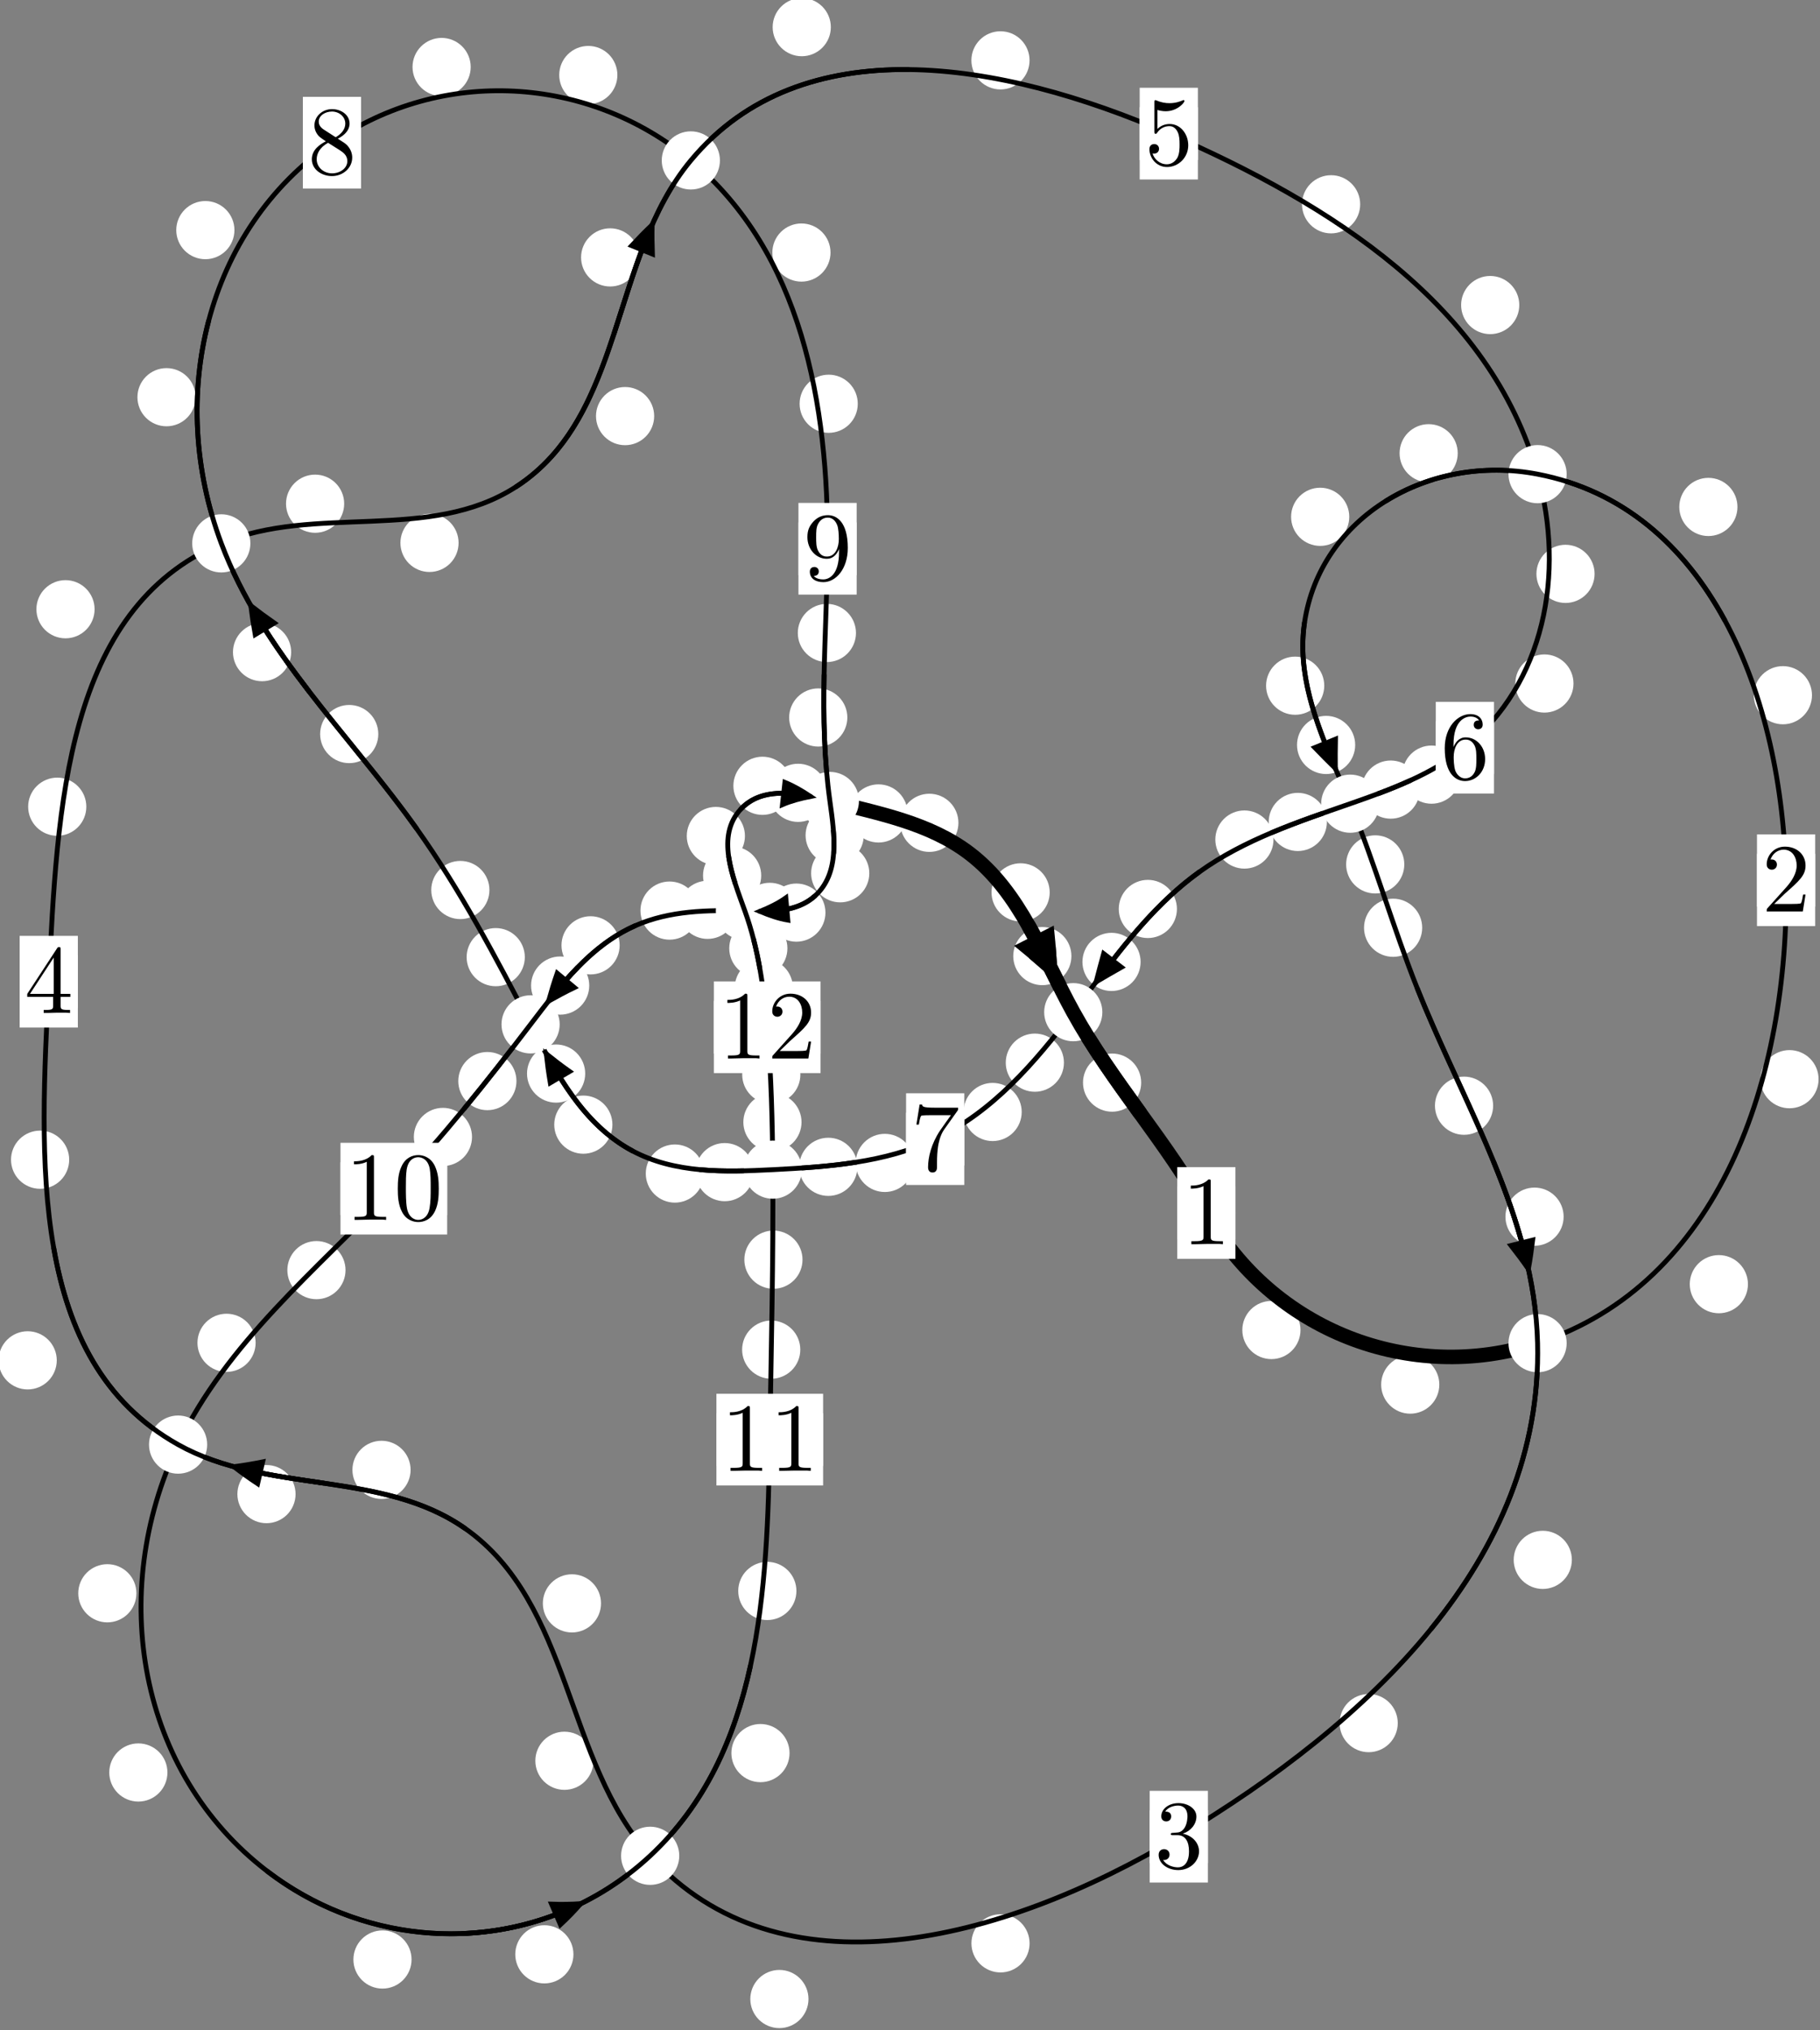 <?xml version="1.0"?>
<!-- Created by MetaPost 1.999 on 2021.07.06:0006 -->
<svg version="1.1" xmlns="http://www.w3.org/2000/svg" xmlns:xlink="http://www.w3.org/1999/xlink" width="187.022" height="208.572" viewBox="0 0 187.022 208.572">
<rect x="0" y="0" width="187.022" height="208.572" fill="#808080" stroke="none"/>
<!-- Original BoundingBox: -158.144699 -70.372284 28.877106 138.199936 -->
  <defs>
    <g transform="scale(0.01,0.01)" id="GLYPHcmr10_48">
      <path style="fill-rule: evenodd;" d="M460 -320C460 -400,455 -480,420 -554C374 -650,292 -666,250 -666C190 -666,117 -640,76 -547C44 -478,39 -400,39 -320C39 -245,43 -155,84 -79C127 2,200 22,249 22C303 22,379 1,423 -94C455 -163,460 -241,460 -320M249 -0C210 -0,151 -25,133 -121C122 -181,122 -273,122 -332C122 -396,122 -462,130 -516C149 -635,224 -644,249 -644C282 -644,348 -626,367 -527C377 -471,377 -395,377 -332C377 -257,377 -189,366 -125C351 -30,294 -0,249 -0"></path>
    </g>
    <g transform="scale(0.01,0.01)" id="GLYPHcmr10_49">
      <path style="fill-rule: evenodd;" d="M294 -640C294 -664,294 -666,271 -666C209 -602,121 -602,89 -602L89 -571C109 -571,168 -571,220 -597L220 -79C220 -43,217 -31,127 -31L95 -31L95 -0L257 -0L130 -3L217 -3L257 -3L297 -3L384 -3L419 -0L419 -31L387 -31C297 -31,294 -42,294 -79"></path>
    </g>
    <g transform="scale(0.01,0.01)" id="GLYPHcmr10_50">
      <path style="fill-rule: evenodd;" d="M127 -77L233 -180C389 -318,449 -372,449 -472C449 -586,359 -666,237 -666C124 -666,50 -574,50 -485C50 -429,100 -429,103 -429C120 -429,155 -441,155 -482C155 -508,137 -534,102 -534C94 -534,92 -534,89 -533C112 -598,166 -635,224 -635C315 -635,358 -554,358 -472C358 -392,308 -313,253 -251L61 -37C50 -26,50 -24,50 -0L421 -0L449 -174L424 -174C419 -144,412 -100,402 -85C395 -77,329 -77,307 -77"></path>
    </g>
    <g transform="scale(0.01,0.01)" id="GLYPHcmr10_51">
      <path style="fill-rule: evenodd;" d="M290 -352C372 -379,430 -449,430 -528C430 -610,342 -666,246 -666C145 -666,69 -606,69 -530C69 -497,91 -478,120 -478C151 -478,171 -500,171 -529C171 -579,124 -579,109 -579C140 -628,206 -641,242 -641C283 -641,338 -619,338 -529C338 -517,336 -459,310 -415C280 -367,246 -364,221 -363C213 -362,189 -360,182 -360C174 -359,167 -358,167 -348C167 -337,174 -337,191 -337L235 -337C317 -337,354 -269,354 -171C354 -35,285 -6,241 -6C198 -6,123 -23,88 -82C123 -77,154 -99,154 -137C154 -173,127 -193,98 -193C74 -193,42 -179,42 -135C42 -44,135 22,244 22C366 22,457 -69,457 -171C457 -253,394 -331,290 -352"></path>
    </g>
    <g transform="scale(0.01,0.01)" id="GLYPHcmr10_52">
      <path style="fill-rule: evenodd;" d="M294 -165L294 -78C294 -42,292 -31,218 -31L197 -31L197 -0L332 -0L238 -3L290 -3L332 -3L374 -3L427 -3L468 -0L468 -31L447 -31C373 -31,371 -42,371 -78L371 -165L471 -165L471 -196L371 -196L371 -651C371 -671,371 -677,355 -677C346 -677,343 -677,335 -665L28 -196L28 -165M300 -196L56 -196L300 -569"></path>
    </g>
    <g transform="scale(0.01,0.01)" id="GLYPHcmr10_53">
      <path style="fill-rule: evenodd;" d="M449 -201C449 -320,367 -420,259 -420C211 -420,168 -404,132 -369L132 -564C152 -558,185 -551,217 -551C340 -551,410 -642,410 -655C410 -661,407 -666,400 -666C399 -666,397 -666,392 -663C372 -654,323 -634,256 -634C216 -634,170 -641,123 -662C115 -665,113 -665,111 -665C101 -665,101 -657,101 -641L101 -345C101 -327,101 -319,115 -319C122 -319,124 -322,128 -328C139 -344,176 -398,257 -398C309 -398,334 -352,342 -334C358 -297,360 -258,360 -208C360 -173,360 -113,336 -71C312 -32,275 -6,229 -6C156 -6,99 -59,82 -118C85 -117,88 -116,99 -116C132 -116,149 -141,149 -165C149 -189,132 -214,99 -214C85 -214,50 -207,50 -161C50 -75,119 22,231 22C347 22,449 -74,449 -201"></path>
    </g>
    <g transform="scale(0.01,0.01)" id="GLYPHcmr10_54">
      <path style="fill-rule: evenodd;" d="M132 -328L132 -352C132 -605,256 -641,307 -641C331 -641,373 -635,395 -601C380 -601,340 -601,340 -556C340 -525,364 -510,386 -510C402 -510,432 -519,432 -558C432 -618,388 -666,305 -666C177 -666,42 -537,42 -316C42 -49,158 22,251 22C362 22,457 -72,457 -204C457 -331,368 -427,257 -427C189 -427,152 -376,132 -328M251 -6C188 -6,158 -66,152 -81C134 -128,134 -208,134 -226C134 -304,166 -404,256 -404C272 -404,318 -404,349 -342C367 -305,367 -254,367 -205C367 -157,367 -107,350 -71C320 -11,274 -6,251 -6"></path>
    </g>
    <g transform="scale(0.01,0.01)" id="GLYPHcmr10_55">
      <path style="fill-rule: evenodd;" d="M476 -609C485 -621,485 -623,485 -644L242 -644C120 -644,118 -657,114 -676L89 -676L56 -470L81 -470C84 -486,93 -549,106 -561C113 -567,191 -567,204 -567L411 -567C400 -551,321 -442,299 -409C209 -274,176 -135,176 -33C176 -23,176 22,222 22C268 22,268 -23,268 -33L268 -84C268 -139,271 -194,279 -248C283 -271,297 -357,341 -419"></path>
    </g>
    <g transform="scale(0.01,0.01)" id="GLYPHcmr10_56">
      <path style="fill-rule: evenodd;" d="M163 -457C117 -487,113 -521,113 -538C113 -599,178 -641,249 -641C322 -641,386 -589,386 -517C386 -460,347 -412,287 -377M309 -362C381 -399,430 -451,430 -517C430 -609,341 -666,250 -666C150 -666,69 -592,69 -499C69 -481,71 -436,113 -389C124 -377,161 -352,186 -335C128 -306,42 -250,42 -151C42 -45,144 22,249 22C362 22,457 -61,457 -168C457 -204,446 -249,408 -291C389 -312,373 -322,309 -362M209 -320L332 -242C360 -223,407 -193,407 -132C407 -58,332 -6,250 -6C164 -6,92 -68,92 -151C92 -209,124 -273,209 -320"></path>
    </g>
    <g transform="scale(0.01,0.01)" id="GLYPHcmr10_57">
      <path style="fill-rule: evenodd;" d="M367 -318L367 -286C367 -52,263 -6,205 -6C188 -6,134 -8,107 -42C151 -42,159 -71,159 -88C159 -119,135 -134,113 -134C97 -134,67 -125,67 -86C67 -19,121 22,206 22C335 22,457 -114,457 -329C457 -598,342 -666,253 -666C198 -666,149 -648,106 -603C65 -558,42 -516,42 -441C42 -316,130 -218,242 -218C303 -218,344 -260,367 -318M243 -241C227 -241,181 -241,150 -304C132 -341,132 -391,132 -440C132 -494,132 -541,153 -578C180 -628,218 -641,253 -641C299 -641,332 -607,349 -562C361 -530,365 -467,365 -421C365 -338,331 -241,243 -241"></path>
    </g>
  </defs>
  <path d="M133.638 136.65C133.638 135.857,133.323 135.097,132.762 134.536C132.202 133.976,131.442 133.661,130.649 133.661C129.856 133.661,129.096 133.976,128.536 134.536C127.975 135.097,127.66 135.857,127.66 136.65C127.66 137.442,127.975 138.202,128.536 138.763C129.096 139.323,129.856 139.638,130.649 139.638C131.442 139.638,132.202 139.323,132.762 138.763C133.323 138.202,133.638 137.442,133.638 136.65Z" style="fill: rgb(100%,100%,100%);stroke: none;"></path>
  <path d="M126.953 124.623C126.953 123.83,126.638 123.07,126.078 122.51C125.517 121.949,124.757 121.634,123.965 121.634C123.172 121.634,122.412 121.949,121.851 122.51C121.291 123.07,120.976 123.83,120.976 124.623C120.976 125.416,121.291 126.176,121.851 126.736C122.412 127.297,123.172 127.612,123.965 127.612C124.757 127.612,125.517 127.297,126.078 126.736C126.638 126.176,126.953 125.416,126.953 124.623Z" style="fill: rgb(100%,100%,100%);stroke: none;"></path>
  <path d="M179.617 131.94C179.617 131.147,179.302 130.387,178.741 129.826C178.181 129.266,177.421 128.951,176.628 128.951C175.835 128.951,175.075 129.266,174.515 129.826C173.954 130.387,173.639 131.147,173.639 131.94C173.639 132.732,173.954 133.493,174.515 134.053C175.075 134.614,175.835 134.928,176.628 134.928C177.421 134.928,178.181 134.614,178.741 134.053C179.302 133.493,179.617 132.732,179.617 131.94Z" style="fill: rgb(100%,100%,100%);stroke: none;"></path>
  <path d="M147.904 142.257C147.904 141.464,147.589 140.704,147.029 140.143C146.468 139.583,145.708 139.268,144.916 139.268C144.123 139.268,143.363 139.583,142.802 140.143C142.242 140.704,141.927 141.464,141.927 142.257C141.927 143.049,142.242 143.81,142.802 144.37C143.363 144.931,144.123 145.246,144.916 145.246C145.708 145.246,146.468 144.931,147.029 144.37C147.589 143.81,147.904 143.049,147.904 142.257Z" style="fill: rgb(100%,100%,100%);stroke: none;"></path>
  <path d="M186.198 71.428C186.198 70.635,185.883 69.875,185.323 69.315C184.762 68.754,184.002 68.439,183.21 68.439C182.417 68.439,181.657 68.754,181.096 69.315C180.536 69.875,180.221 70.635,180.221 71.428C180.221 72.221,180.536 72.981,181.096 73.541C181.657 74.102,182.417 74.417,183.21 74.417C184.002 74.417,184.762 74.102,185.323 73.541C185.883 72.981,186.198 72.221,186.198 71.428Z" style="fill: rgb(100%,100%,100%);stroke: none;"></path>
  <path d="M186.877 110.879C186.877 110.086,186.562 109.326,186.002 108.765C185.441 108.205,184.681 107.89,183.888 107.89C183.096 107.89,182.336 108.205,181.775 108.765C181.215 109.326,180.9 110.086,180.9 110.879C180.9 111.671,181.215 112.431,181.775 112.992C182.336 113.552,183.096 113.867,183.888 113.867C184.681 113.867,185.441 113.552,186.002 112.992C186.562 112.431,186.877 111.671,186.877 110.879Z" style="fill: rgb(100%,100%,100%);stroke: none;"></path>
  <path d="M149.796 46.567C149.796 45.775,149.481 45.014,148.921 44.454C148.36 43.894,147.6 43.579,146.807 43.579C146.015 43.579,145.255 43.894,144.694 44.454C144.134 45.014,143.819 45.775,143.819 46.567C143.819 47.36,144.134 48.12,144.694 48.681C145.255 49.241,146.015 49.556,146.807 49.556C147.6 49.556,148.36 49.241,148.921 48.681C149.481 48.12,149.796 47.36,149.796 46.567Z" style="fill: rgb(100%,100%,100%);stroke: none;"></path>
  <path d="M178.54 52.085C178.54 51.292,178.225 50.532,177.665 49.972C177.104 49.411,176.344 49.096,175.551 49.096C174.759 49.096,173.999 49.411,173.438 49.972C172.878 50.532,172.563 51.292,172.563 52.085C172.563 52.878,172.878 53.638,173.438 54.198C173.999 54.759,174.759 55.074,175.551 55.074C176.344 55.074,177.104 54.759,177.665 54.198C178.225 53.638,178.54 52.878,178.54 52.085Z" style="fill: rgb(100%,100%,100%);stroke: none;"></path>
  <path d="M136.08 70.45C136.08 69.657,135.765 68.897,135.205 68.337C134.644 67.776,133.884 67.461,133.091 67.461C132.299 67.461,131.538 67.776,130.978 68.337C130.417 68.897,130.102 69.657,130.102 70.45C130.102 71.243,130.417 72.003,130.978 72.563C131.538 73.124,132.299 73.439,133.091 73.439C133.884 73.439,134.644 73.124,135.205 72.563C135.765 72.003,136.08 71.243,136.08 70.45Z" style="fill: rgb(100%,100%,100%);stroke: none;"></path>
  <path d="M138.649 53.099C138.649 52.306,138.334 51.546,137.774 50.986C137.214 50.425,136.453 50.11,135.661 50.11C134.868 50.11,134.108 50.425,133.547 50.986C132.987 51.546,132.672 52.306,132.672 53.099C132.672 53.892,132.987 54.652,133.547 55.212C134.108 55.773,134.868 56.088,135.661 56.088C136.453 56.088,137.214 55.773,137.774 55.212C138.334 54.652,138.649 53.892,138.649 53.099Z" style="fill: rgb(100%,100%,100%);stroke: none;"></path>
  <path d="M144.305 88.81C144.305 88.018,143.99 87.258,143.43 86.697C142.869 86.137,142.109 85.822,141.317 85.822C140.524 85.822,139.764 86.137,139.203 86.697C138.643 87.258,138.328 88.018,138.328 88.81C138.328 89.603,138.643 90.363,139.203 90.924C139.764 91.484,140.524 91.799,141.317 91.799C142.109 91.799,142.869 91.484,143.43 90.924C143.99 90.363,144.305 89.603,144.305 88.81Z" style="fill: rgb(100%,100%,100%);stroke: none;"></path>
  <path d="M139.258 76.538C139.258 75.745,138.943 74.985,138.383 74.425C137.822 73.864,137.062 73.549,136.269 73.549C135.477 73.549,134.717 73.864,134.156 74.425C133.596 74.985,133.281 75.745,133.281 76.538C133.281 77.331,133.596 78.091,134.156 78.651C134.717 79.212,135.477 79.527,136.269 79.527C137.062 79.527,137.822 79.212,138.383 78.651C138.943 78.091,139.258 77.331,139.258 76.538Z" style="fill: rgb(100%,100%,100%);stroke: none;"></path>
  <path d="M153.433 113.604C153.433 112.811,153.118 112.051,152.557 111.491C151.997 110.93,151.236 110.615,150.444 110.615C149.651 110.615,148.891 110.93,148.33 111.491C147.77 112.051,147.455 112.811,147.455 113.604C147.455 114.397,147.77 115.157,148.33 115.717C148.891 116.278,149.651 116.593,150.444 116.593C151.236 116.593,151.997 116.278,152.557 115.717C153.118 115.157,153.433 114.397,153.433 113.604Z" style="fill: rgb(100%,100%,100%);stroke: none;"></path>
  <path d="M146.144 95.32C146.144 94.527,145.829 93.767,145.269 93.207C144.708 92.646,143.948 92.331,143.155 92.331C142.363 92.331,141.602 92.646,141.042 93.207C140.482 93.767,140.167 94.527,140.167 95.32C140.167 96.113,140.482 96.873,141.042 97.433C141.602 97.994,142.363 98.309,143.155 98.309C143.948 98.309,144.708 97.994,145.269 97.433C145.829 96.873,146.144 96.113,146.144 95.32Z" style="fill: rgb(100%,100%,100%);stroke: none;"></path>
  <path d="M161.523 160.264C161.523 159.471,161.208 158.711,160.648 158.151C160.087 157.59,159.327 157.275,158.535 157.275C157.742 157.275,156.982 157.59,156.421 158.151C155.861 158.711,155.546 159.471,155.546 160.264C155.546 161.057,155.861 161.817,156.421 162.377C156.982 162.938,157.742 163.253,158.535 163.253C159.327 163.253,160.087 162.938,160.648 162.377C161.208 161.817,161.523 161.057,161.523 160.264Z" style="fill: rgb(100%,100%,100%);stroke: none;"></path>
  <path d="M160.677 125.004C160.677 124.211,160.362 123.451,159.801 122.891C159.241 122.33,158.481 122.015,157.688 122.015C156.895 122.015,156.135 122.33,155.575 122.891C155.014 123.451,154.699 124.211,154.699 125.004C154.699 125.797,155.014 126.557,155.575 127.117C156.135 127.678,156.895 127.993,157.688 127.993C158.481 127.993,159.241 127.678,159.801 127.117C160.362 126.557,160.677 125.797,160.677 125.004Z" style="fill: rgb(100%,100%,100%);stroke: none;"></path>
  <path d="M105.8 199.665C105.8 198.872,105.485 198.112,104.925 197.551C104.364 196.991,103.604 196.676,102.811 196.676C102.019 196.676,101.259 196.991,100.698 197.551C100.138 198.112,99.823 198.872,99.823 199.665C99.823 200.457,100.138 201.217,100.698 201.778C101.259 202.338,102.019 202.653,102.811 202.653C103.604 202.653,104.364 202.338,104.925 201.778C105.485 201.217,105.8 200.457,105.8 199.665Z" style="fill: rgb(100%,100%,100%);stroke: none;"></path>
  <path d="M143.633 177.036C143.633 176.243,143.318 175.483,142.758 174.923C142.197 174.362,141.437 174.047,140.644 174.047C139.852 174.047,139.091 174.362,138.531 174.923C137.971 175.483,137.656 176.243,137.656 177.036C137.656 177.829,137.971 178.589,138.531 179.149C139.091 179.71,139.852 180.025,140.644 180.025C141.437 180.025,142.197 179.71,142.758 179.149C143.318 178.589,143.633 177.829,143.633 177.036Z" style="fill: rgb(100%,100%,100%);stroke: none;"></path>
  <path d="M60.988 180.906C60.988 180.113,60.673 179.353,60.113 178.792C59.553 178.232,58.792 177.917,58 177.917C57.207 177.917,56.447 178.232,55.886 178.792C55.326 179.353,55.011 180.113,55.011 180.906C55.011 181.698,55.326 182.459,55.886 183.019C56.447 183.58,57.207 183.894,58 183.894C58.792 183.894,59.553 183.58,60.113 183.019C60.673 182.459,60.988 181.698,60.988 180.906Z" style="fill: rgb(100%,100%,100%);stroke: none;"></path>
  <path d="M83.079 205.384C83.079 204.591,82.764 203.831,82.203 203.27C81.643 202.71,80.883 202.395,80.09 202.395C79.297 202.395,78.537 202.71,77.977 203.27C77.416 203.831,77.101 204.591,77.101 205.384C77.101 206.176,77.416 206.936,77.977 207.497C78.537 208.057,79.297 208.372,80.09 208.372C80.883 208.372,81.643 208.057,82.203 207.497C82.764 206.936,83.079 206.176,83.079 205.384Z" style="fill: rgb(100%,100%,100%);stroke: none;"></path>
  <path d="M42.193 151.017C42.193 150.224,41.878 149.464,41.318 148.903C40.757 148.343,39.997 148.028,39.205 148.028C38.412 148.028,37.652 148.343,37.091 148.903C36.531 149.464,36.216 150.224,36.216 151.017C36.216 151.809,36.531 152.569,37.091 153.13C37.652 153.69,38.412 154.005,39.205 154.005C39.997 154.005,40.757 153.69,41.318 153.13C41.878 152.569,42.193 151.809,42.193 151.017Z" style="fill: rgb(100%,100%,100%);stroke: none;"></path>
  <path d="M61.761 164.734C61.761 163.941,61.446 163.181,60.885 162.621C60.325 162.06,59.565 161.745,58.772 161.745C57.979 161.745,57.219 162.06,56.659 162.621C56.098 163.181,55.783 163.941,55.783 164.734C55.783 165.527,56.098 166.287,56.659 166.847C57.219 167.408,57.979 167.723,58.772 167.723C59.565 167.723,60.325 167.408,60.885 166.847C61.446 166.287,61.761 165.527,61.761 164.734Z" style="fill: rgb(100%,100%,100%);stroke: none;"></path>
  <path d="M5.833 139.765C5.833 138.973,5.518 138.212,4.957 137.652C4.397 137.091,3.637 136.776,2.844 136.776C2.051 136.776,1.291 137.091,0.731 137.652C0.17 138.212,-0.145 138.973,-0.145 139.765C-0.145 140.558,0.17 141.318,0.731 141.879C1.291 142.439,2.051 142.754,2.844 142.754C3.637 142.754,4.397 142.439,4.957 141.879C5.518 141.318,5.833 140.558,5.833 139.765Z" style="fill: rgb(100%,100%,100%);stroke: none;"></path>
  <path d="M30.372 153.509C30.372 152.716,30.057 151.956,29.496 151.395C28.936 150.835,28.176 150.52,27.383 150.52C26.59 150.52,25.83 150.835,25.27 151.395C24.709 151.956,24.394 152.716,24.394 153.509C24.394 154.301,24.709 155.061,25.27 155.622C25.83 156.182,26.59 156.497,27.383 156.497C28.176 156.497,28.936 156.182,29.496 155.622C30.057 155.061,30.372 154.301,30.372 153.509Z" style="fill: rgb(100%,100%,100%);stroke: none;"></path>
  <path d="M8.871 82.884C8.871 82.091,8.556 81.331,7.996 80.77C7.435 80.21,6.675 79.895,5.883 79.895C5.09 79.895,4.33 80.21,3.769 80.77C3.209 81.331,2.894 82.091,2.894 82.884C2.894 83.676,3.209 84.437,3.769 84.997C4.33 85.558,5.09 85.872,5.883 85.872C6.675 85.872,7.435 85.558,7.996 84.997C8.556 84.437,8.871 83.676,8.871 82.884Z" style="fill: rgb(100%,100%,100%);stroke: none;"></path>
  <path d="M7.11 119.151C7.11 118.358,6.795 117.598,6.234 117.038C5.674 116.477,4.914 116.162,4.121 116.162C3.328 116.162,2.568 116.477,2.008 117.038C1.447 117.598,1.132 118.358,1.132 119.151C1.132 119.944,1.447 120.704,2.008 121.264C2.568 121.825,3.328 122.14,4.121 122.14C4.914 122.14,5.674 121.825,6.234 121.264C6.795 120.704,7.11 119.944,7.11 119.151Z" style="fill: rgb(100%,100%,100%);stroke: none;"></path>
  <path d="M35.368 51.752C35.368 50.959,35.053 50.199,34.493 49.639C33.932 49.078,33.172 48.763,32.379 48.763C31.587 48.763,30.826 49.078,30.266 49.639C29.706 50.199,29.391 50.959,29.391 51.752C29.391 52.545,29.706 53.305,30.266 53.865C30.826 54.426,31.587 54.741,32.379 54.741C33.172 54.741,33.932 54.426,34.493 53.865C35.053 53.305,35.368 52.545,35.368 51.752Z" style="fill: rgb(100%,100%,100%);stroke: none;"></path>
  <path d="M9.72 62.595C9.72 61.802,9.405 61.042,8.845 60.481C8.284 59.921,7.524 59.606,6.731 59.606C5.939 59.606,5.178 59.921,4.618 60.481C4.057 61.042,3.742 61.802,3.742 62.595C3.742 63.387,4.057 64.148,4.618 64.708C5.178 65.268,5.939 65.583,6.731 65.583C7.524 65.583,8.284 65.268,8.845 64.708C9.405 64.148,9.72 63.387,9.72 62.595Z" style="fill: rgb(100%,100%,100%);stroke: none;"></path>
  <path d="M67.222 42.751C67.222 41.959,66.907 41.199,66.346 40.638C65.786 40.078,65.026 39.763,64.233 39.763C63.44 39.763,62.68 40.078,62.12 40.638C61.559 41.199,61.244 41.959,61.244 42.751C61.244 43.544,61.559 44.304,62.12 44.865C62.68 45.425,63.44 45.74,64.233 45.74C65.026 45.74,65.786 45.425,66.346 44.865C66.907 44.304,67.222 43.544,67.222 42.751Z" style="fill: rgb(100%,100%,100%);stroke: none;"></path>
  <path d="M47.124 55.778C47.124 54.986,46.809 54.226,46.249 53.665C45.688 53.105,44.928 52.79,44.135 52.79C43.343 52.79,42.582 53.105,42.022 53.665C41.461 54.226,41.147 54.986,41.147 55.778C41.147 56.571,41.461 57.331,42.022 57.892C42.582 58.452,43.343 58.767,44.135 58.767C44.928 58.767,45.688 58.452,46.249 57.892C46.809 57.331,47.124 56.571,47.124 55.778Z" style="fill: rgb(100%,100%,100%);stroke: none;"></path>
  <path d="M85.376 2.789C85.376 1.996,85.061 1.236,84.5 0.675C83.94 0.115,83.18 -0.2,82.387 -0.2C81.594 -0.2,80.834 0.115,80.274 0.675C79.713 1.236,79.398 1.996,79.398 2.789C79.398 3.581,79.713 4.342,80.274 4.902C80.834 5.463,81.594 5.778,82.387 5.778C83.18 5.778,83.94 5.463,84.5 4.902C85.061 4.342,85.376 3.581,85.376 2.789Z" style="fill: rgb(100%,100%,100%);stroke: none;"></path>
  <path d="M65.688 26.446C65.688 25.654,65.373 24.893,64.813 24.333C64.252 23.772,63.492 23.457,62.699 23.457C61.907 23.457,61.146 23.772,60.586 24.333C60.025 24.893,59.711 25.654,59.711 26.446C59.711 27.239,60.025 27.999,60.586 28.56C61.146 29.12,61.907 29.435,62.699 29.435C63.492 29.435,64.252 29.12,64.813 28.56C65.373 27.999,65.688 27.239,65.688 26.446Z" style="fill: rgb(100%,100%,100%);stroke: none;"></path>
  <path d="M139.771 20.989C139.771 20.196,139.456 19.436,138.895 18.876C138.335 18.315,137.575 18,136.782 18C135.989 18,135.229 18.315,134.669 18.876C134.108 19.436,133.793 20.196,133.793 20.989C133.793 21.782,134.108 22.542,134.669 23.102C135.229 23.663,135.989 23.978,136.782 23.978C137.575 23.978,138.335 23.663,138.895 23.102C139.456 22.542,139.771 21.782,139.771 20.989Z" style="fill: rgb(100%,100%,100%);stroke: none;"></path>
  <path d="M105.797 6.201C105.797 5.409,105.482 4.648,104.921 4.088C104.361 3.527,103.601 3.213,102.808 3.213C102.015 3.213,101.255 3.527,100.695 4.088C100.134 4.648,99.819 5.409,99.819 6.201C99.819 6.994,100.134 7.754,100.695 8.315C101.255 8.875,102.015 9.19,102.808 9.19C103.601 9.19,104.361 8.875,104.921 8.315C105.482 7.754,105.797 6.994,105.797 6.201Z" style="fill: rgb(100%,100%,100%);stroke: none;"></path>
  <path d="M163.859 58.961C163.859 58.168,163.544 57.408,162.984 56.848C162.423 56.287,161.663 55.972,160.871 55.972C160.078 55.972,159.318 56.287,158.757 56.848C158.197 57.408,157.882 58.168,157.882 58.961C157.882 59.754,158.197 60.514,158.757 61.074C159.318 61.635,160.078 61.95,160.871 61.95C161.663 61.95,162.423 61.635,162.984 61.074C163.544 60.514,163.859 59.754,163.859 58.961Z" style="fill: rgb(100%,100%,100%);stroke: none;"></path>
  <path d="M156.121 31.341C156.121 30.549,155.806 29.789,155.245 29.228C154.685 28.668,153.925 28.353,153.132 28.353C152.339 28.353,151.579 28.668,151.019 29.228C150.458 29.789,150.143 30.549,150.143 31.341C150.143 32.134,150.458 32.894,151.019 33.455C151.579 34.015,152.339 34.33,153.132 34.33C153.925 34.33,154.685 34.015,155.245 33.455C155.806 32.894,156.121 32.134,156.121 31.341Z" style="fill: rgb(100%,100%,100%);stroke: none;"></path>
  <path d="M150.089 79.588C150.089 78.795,149.774 78.035,149.214 77.475C148.653 76.914,147.893 76.599,147.101 76.599C146.308 76.599,145.548 76.914,144.987 77.475C144.427 78.035,144.112 78.795,144.112 79.588C144.112 80.381,144.427 81.141,144.987 81.701C145.548 82.262,146.308 82.577,147.101 82.577C147.893 82.577,148.653 82.262,149.214 81.701C149.774 81.141,150.089 80.381,150.089 79.588Z" style="fill: rgb(100%,100%,100%);stroke: none;"></path>
  <path d="M161.692 70.226C161.692 69.433,161.377 68.673,160.816 68.112C160.256 67.552,159.496 67.237,158.703 67.237C157.91 67.237,157.15 67.552,156.59 68.112C156.029 68.673,155.714 69.433,155.714 70.226C155.714 71.018,156.029 71.779,156.59 72.339C157.15 72.9,157.91 73.215,158.703 73.215C159.496 73.215,160.256 72.9,160.816 72.339C161.377 71.779,161.692 71.018,161.692 70.226Z" style="fill: rgb(100%,100%,100%);stroke: none;"></path>
  <path d="M136.351 84.448C136.351 83.656,136.036 82.896,135.475 82.335C134.915 81.775,134.155 81.46,133.362 81.46C132.569 81.46,131.809 81.775,131.249 82.335C130.688 82.896,130.373 83.656,130.373 84.448C130.373 85.241,130.688 86.001,131.249 86.562C131.809 87.122,132.569 87.437,133.362 87.437C134.155 87.437,134.915 87.122,135.475 86.562C136.036 86.001,136.351 85.241,136.351 84.448Z" style="fill: rgb(100%,100%,100%);stroke: none;"></path>
  <path d="M145.898 81.126C145.898 80.334,145.583 79.573,145.022 79.013C144.462 78.452,143.702 78.137,142.909 78.137C142.116 78.137,141.356 78.452,140.796 79.013C140.235 79.573,139.92 80.334,139.92 81.126C139.92 81.919,140.235 82.679,140.796 83.24C141.356 83.8,142.116 84.115,142.909 84.115C143.702 84.115,144.462 83.8,145.022 83.24C145.583 82.679,145.898 81.919,145.898 81.126Z" style="fill: rgb(100%,100%,100%);stroke: none;"></path>
  <path d="M120.941 93.388C120.941 92.596,120.626 91.836,120.066 91.275C119.505 90.715,118.745 90.4,117.952 90.4C117.16 90.4,116.4 90.715,115.839 91.275C115.279 91.836,114.964 92.596,114.964 93.388C114.964 94.181,115.279 94.941,115.839 95.502C116.4 96.062,117.16 96.377,117.952 96.377C118.745 96.377,119.505 96.062,120.066 95.502C120.626 94.941,120.941 94.181,120.941 93.388Z" style="fill: rgb(100%,100%,100%);stroke: none;"></path>
  <path d="M130.863 86.256C130.863 85.463,130.549 84.703,129.988 84.143C129.428 83.582,128.667 83.267,127.875 83.267C127.082 83.267,126.322 83.582,125.761 84.143C125.201 84.703,124.886 85.463,124.886 86.256C124.886 87.049,125.201 87.809,125.761 88.369C126.322 88.93,127.082 89.245,127.875 89.245C128.667 89.245,129.428 88.93,129.988 88.369C130.549 87.809,130.863 87.049,130.863 86.256Z" style="fill: rgb(100%,100%,100%);stroke: none;"></path>
  <path d="M109.329 109.181C109.329 108.389,109.014 107.628,108.453 107.068C107.893 106.507,107.133 106.192,106.34 106.192C105.547 106.192,104.787 106.507,104.227 107.068C103.666 107.628,103.351 108.389,103.351 109.181C103.351 109.974,103.666 110.734,104.227 111.295C104.787 111.855,105.547 112.17,106.34 112.17C107.133 112.17,107.893 111.855,108.453 111.295C109.014 110.734,109.329 109.974,109.329 109.181Z" style="fill: rgb(100%,100%,100%);stroke: none;"></path>
  <path d="M117.208 98.829C117.208 98.036,116.894 97.276,116.333 96.716C115.773 96.155,115.012 95.84,114.22 95.84C113.427 95.84,112.667 96.155,112.106 96.716C111.546 97.276,111.231 98.036,111.231 98.829C111.231 99.622,111.546 100.382,112.106 100.942C112.667 101.503,113.427 101.818,114.22 101.818C115.012 101.818,115.773 101.503,116.333 100.942C116.894 100.382,117.208 99.622,117.208 98.829Z" style="fill: rgb(100%,100%,100%);stroke: none;"></path>
  <path d="M93.911 119.482C93.911 118.689,93.596 117.929,93.035 117.368C92.475 116.808,91.715 116.493,90.922 116.493C90.129 116.493,89.369 116.808,88.809 117.368C88.248 117.929,87.933 118.689,87.933 119.482C87.933 120.274,88.248 121.035,88.809 121.595C89.369 122.156,90.129 122.47,90.922 122.47C91.715 122.47,92.475 122.156,93.035 121.595C93.596 121.035,93.911 120.274,93.911 119.482Z" style="fill: rgb(100%,100%,100%);stroke: none;"></path>
  <path d="M104.99 114.248C104.99 113.455,104.675 112.695,104.115 112.134C103.554 111.574,102.794 111.259,102.001 111.259C101.209 111.259,100.449 111.574,99.888 112.134C99.328 112.695,99.013 113.455,99.013 114.248C99.013 115.04,99.328 115.8,99.888 116.361C100.449 116.921,101.209 117.236,102.001 117.236C102.794 117.236,103.554 116.921,104.115 116.361C104.675 115.8,104.99 115.04,104.99 114.248Z" style="fill: rgb(100%,100%,100%);stroke: none;"></path>
  <path d="M77.456 120.428C77.456 119.635,77.141 118.875,76.581 118.314C76.02 117.754,75.26 117.439,74.467 117.439C73.675 117.439,72.915 117.754,72.354 118.314C71.794 118.875,71.479 119.635,71.479 120.428C71.479 121.22,71.794 121.981,72.354 122.541C72.915 123.102,73.675 123.417,74.467 123.417C75.26 123.417,76.02 123.102,76.581 122.541C77.141 121.981,77.456 121.22,77.456 120.428Z" style="fill: rgb(100%,100%,100%);stroke: none;"></path>
  <path d="M88.106 119.883C88.106 119.09,87.791 118.33,87.23 117.769C86.67 117.209,85.91 116.894,85.117 116.894C84.324 116.894,83.564 117.209,83.004 117.769C82.443 118.33,82.128 119.09,82.128 119.883C82.128 120.675,82.443 121.435,83.004 121.996C83.564 122.556,84.324 122.871,85.117 122.871C85.91 122.871,86.67 122.556,87.23 121.996C87.791 121.435,88.106 120.675,88.106 119.883Z" style="fill: rgb(100%,100%,100%);stroke: none;"></path>
  <path d="M62.932 115.549C62.932 114.756,62.617 113.996,62.056 113.436C61.496 112.875,60.735 112.56,59.943 112.56C59.15 112.56,58.39 112.875,57.829 113.436C57.269 113.996,56.954 114.756,56.954 115.549C56.954 116.342,57.269 117.102,57.829 117.662C58.39 118.223,59.15 118.538,59.943 118.538C60.735 118.538,61.496 118.223,62.056 117.662C62.617 117.102,62.932 116.342,62.932 115.549Z" style="fill: rgb(100%,100%,100%);stroke: none;"></path>
  <path d="M72.338 120.573C72.338 119.781,72.023 119.02,71.462 118.46C70.902 117.9,70.142 117.585,69.349 117.585C68.556 117.585,67.796 117.9,67.236 118.46C66.675 119.02,66.36 119.781,66.36 120.573C66.36 121.366,66.675 122.126,67.236 122.687C67.796 123.247,68.556 123.562,69.349 123.562C70.142 123.562,70.902 123.247,71.462 122.687C72.023 122.126,72.338 121.366,72.338 120.573Z" style="fill: rgb(100%,100%,100%);stroke: none;"></path>
  <path d="M53.93 98.34C53.93 97.548,53.615 96.788,53.054 96.227C52.494 95.667,51.734 95.352,50.941 95.352C50.148 95.352,49.388 95.667,48.828 96.227C48.267 96.788,47.952 97.548,47.952 98.34C47.952 99.133,48.267 99.893,48.828 100.454C49.388 101.014,50.148 101.329,50.941 101.329C51.734 101.329,52.494 101.014,53.054 100.454C53.615 99.893,53.93 99.133,53.93 98.34Z" style="fill: rgb(100%,100%,100%);stroke: none;"></path>
  <path d="M60.134 110.302C60.134 109.509,59.819 108.749,59.258 108.188C58.698 107.628,57.938 107.313,57.145 107.313C56.352 107.313,55.592 107.628,55.032 108.188C54.471 108.749,54.156 109.509,54.156 110.302C54.156 111.094,54.471 111.854,55.032 112.415C55.592 112.975,56.352 113.29,57.145 113.29C57.938 113.29,58.698 112.975,59.258 112.415C59.819 111.854,60.134 111.094,60.134 110.302Z" style="fill: rgb(100%,100%,100%);stroke: none;"></path>
  <path d="M38.874 75.418C38.874 74.625,38.559 73.865,37.999 73.305C37.438 72.744,36.678 72.429,35.885 72.429C35.093 72.429,34.333 72.744,33.772 73.305C33.212 73.865,32.897 74.625,32.897 75.418C32.897 76.211,33.212 76.971,33.772 77.531C34.333 78.092,35.093 78.407,35.885 78.407C36.678 78.407,37.438 78.092,37.999 77.531C38.559 76.971,38.874 76.211,38.874 75.418Z" style="fill: rgb(100%,100%,100%);stroke: none;"></path>
  <path d="M50.294 91.442C50.294 90.649,49.979 89.889,49.418 89.329C48.858 88.768,48.098 88.453,47.305 88.453C46.512 88.453,45.752 88.768,45.192 89.329C44.631 89.889,44.316 90.649,44.316 91.442C44.316 92.235,44.631 92.995,45.192 93.555C45.752 94.116,46.512 94.431,47.305 94.431C48.098 94.431,48.858 94.116,49.418 93.555C49.979 92.995,50.294 92.235,50.294 91.442Z" style="fill: rgb(100%,100%,100%);stroke: none;"></path>
  <path d="M20.099 40.809C20.099 40.017,19.784 39.257,19.224 38.696C18.663 38.136,17.903 37.821,17.11 37.821C16.318 37.821,15.557 38.136,14.997 38.696C14.436 39.257,14.122 40.017,14.122 40.809C14.122 41.602,14.436 42.362,14.997 42.923C15.557 43.483,16.318 43.798,17.11 43.798C17.903 43.798,18.663 43.483,19.224 42.923C19.784 42.362,20.099 41.602,20.099 40.809Z" style="fill: rgb(100%,100%,100%);stroke: none;"></path>
  <path d="M29.919 67.003C29.919 66.21,29.604 65.45,29.043 64.89C28.483 64.329,27.723 64.014,26.93 64.014C26.137 64.014,25.377 64.329,24.817 64.89C24.256 65.45,23.941 66.21,23.941 67.003C23.941 67.796,24.256 68.556,24.817 69.116C25.377 69.677,26.137 69.992,26.93 69.992C27.723 69.992,28.483 69.677,29.043 69.116C29.604 68.556,29.919 67.796,29.919 67.003Z" style="fill: rgb(100%,100%,100%);stroke: none;"></path>
  <path d="M48.369 6.883C48.369 6.09,48.054 5.33,47.493 4.77C46.933 4.209,46.173 3.894,45.38 3.894C44.587 3.894,43.827 4.209,43.267 4.77C42.706 5.33,42.391 6.09,42.391 6.883C42.391 7.676,42.706 8.436,43.267 8.996C43.827 9.557,44.587 9.872,45.38 9.872C46.173 9.872,46.933 9.557,47.493 8.996C48.054 8.436,48.369 7.676,48.369 6.883Z" style="fill: rgb(100%,100%,100%);stroke: none;"></path>
  <path d="M24.09 23.643C24.09 22.85,23.775 22.09,23.215 21.53C22.654 20.969,21.894 20.654,21.102 20.654C20.309 20.654,19.549 20.969,18.988 21.53C18.428 22.09,18.113 22.85,18.113 23.643C18.113 24.436,18.428 25.196,18.988 25.756C19.549 26.317,20.309 26.632,21.102 26.632C21.894 26.632,22.654 26.317,23.215 25.756C23.775 25.196,24.09 24.436,24.09 23.643Z" style="fill: rgb(100%,100%,100%);stroke: none;"></path>
  <path d="M85.344 25.948C85.344 25.155,85.029 24.395,84.468 23.834C83.908 23.274,83.148 22.959,82.355 22.959C81.562 22.959,80.802 23.274,80.242 23.834C79.681 24.395,79.366 25.155,79.366 25.948C79.366 26.74,79.681 27.5,80.242 28.061C80.802 28.621,81.562 28.936,82.355 28.936C83.148 28.936,83.908 28.621,84.468 28.061C85.029 27.5,85.344 26.74,85.344 25.948Z" style="fill: rgb(100%,100%,100%);stroke: none;"></path>
  <path d="M63.442 7.707C63.442 6.915,63.127 6.155,62.567 5.594C62.006 5.034,61.246 4.719,60.453 4.719C59.661 4.719,58.901 5.034,58.34 5.594C57.78 6.155,57.465 6.915,57.465 7.707C57.465 8.5,57.78 9.26,58.34 9.821C58.901 10.381,59.661 10.696,60.453 10.696C61.246 10.696,62.006 10.381,62.567 9.821C63.127 9.26,63.442 8.5,63.442 7.707Z" style="fill: rgb(100%,100%,100%);stroke: none;"></path>
  <path d="M87.959 65.033C87.959 64.24,87.644 63.48,87.084 62.92C86.523 62.359,85.763 62.044,84.97 62.044C84.178 62.044,83.418 62.359,82.857 62.92C82.297 63.48,81.982 64.24,81.982 65.033C81.982 65.826,82.297 66.586,82.857 67.146C83.418 67.707,84.178 68.022,84.97 68.022C85.763 68.022,86.523 67.707,87.084 67.146C87.644 66.586,87.959 65.826,87.959 65.033Z" style="fill: rgb(100%,100%,100%);stroke: none;"></path>
  <path d="M88.144 41.483C88.144 40.691,87.829 39.931,87.269 39.37C86.708 38.81,85.948 38.495,85.156 38.495C84.363 38.495,83.603 38.81,83.042 39.37C82.482 39.931,82.167 40.691,82.167 41.483C82.167 42.276,82.482 43.036,83.042 43.597C83.603 44.157,84.363 44.472,85.156 44.472C85.948 44.472,86.708 44.157,87.269 43.597C87.829 43.036,88.144 42.276,88.144 41.483Z" style="fill: rgb(100%,100%,100%);stroke: none;"></path>
  <path d="M88.758 85.821C88.758 85.029,88.443 84.269,87.883 83.708C87.322 83.148,86.562 82.833,85.769 82.833C84.977 82.833,84.217 83.148,83.656 83.708C83.096 84.269,82.781 85.029,82.781 85.821C82.781 86.614,83.096 87.374,83.656 87.935C84.217 88.495,84.977 88.81,85.769 88.81C86.562 88.81,87.322 88.495,87.883 87.935C88.443 87.374,88.758 86.614,88.758 85.821Z" style="fill: rgb(100%,100%,100%);stroke: none;"></path>
  <path d="M87.072 73.716C87.072 72.924,86.757 72.164,86.196 71.603C85.636 71.043,84.876 70.728,84.083 70.728C83.29 70.728,82.53 71.043,81.97 71.603C81.409 72.164,81.094 72.924,81.094 73.716C81.094 74.509,81.409 75.269,81.97 75.83C82.53 76.39,83.29 76.705,84.083 76.705C84.876 76.705,85.636 76.39,86.196 75.83C86.757 75.269,87.072 74.509,87.072 73.716Z" style="fill: rgb(100%,100%,100%);stroke: none;"></path>
  <path d="M84.823 93.765C84.823 92.972,84.508 92.212,83.947 91.651C83.387 91.091,82.627 90.776,81.834 90.776C81.041 90.776,80.281 91.091,79.721 91.651C79.16 92.212,78.845 92.972,78.845 93.765C78.845 94.557,79.16 95.317,79.721 95.878C80.281 96.438,81.041 96.753,81.834 96.753C82.627 96.753,83.387 96.438,83.947 95.878C84.508 95.317,84.823 94.557,84.823 93.765Z" style="fill: rgb(100%,100%,100%);stroke: none;"></path>
  <path d="M89.329 89.722C89.329 88.93,89.014 88.169,88.453 87.609C87.893 87.049,87.133 86.734,86.34 86.734C85.547 86.734,84.787 87.049,84.227 87.609C83.666 88.169,83.351 88.93,83.351 89.722C83.351 90.515,83.666 91.275,84.227 91.836C84.787 92.396,85.547 92.711,86.34 92.711C87.133 92.711,87.893 92.396,88.453 91.836C89.014 91.275,89.329 90.515,89.329 89.722Z" style="fill: rgb(100%,100%,100%);stroke: none;"></path>
  <path d="M75.703 93.478C75.703 92.685,75.388 91.925,74.827 91.364C74.267 90.804,73.507 90.489,72.714 90.489C71.921 90.489,71.161 90.804,70.601 91.364C70.04 91.925,69.725 92.685,69.725 93.478C69.725 94.27,70.04 95.03,70.601 95.591C71.161 96.151,71.921 96.466,72.714 96.466C73.507 96.466,74.267 96.151,74.827 95.591C75.388 95.03,75.703 94.27,75.703 93.478Z" style="fill: rgb(100%,100%,100%);stroke: none;"></path>
  <path d="M82.089 93.687C82.089 92.895,81.774 92.135,81.214 91.574C80.653 91.014,79.893 90.699,79.101 90.699C78.308 90.699,77.548 91.014,76.987 91.574C76.427 92.135,76.112 92.895,76.112 93.687C76.112 94.48,76.427 95.24,76.987 95.801C77.548 96.361,78.308 96.676,79.101 96.676C79.893 96.676,80.653 96.361,81.214 95.801C81.774 95.24,82.089 94.48,82.089 93.687Z" style="fill: rgb(100%,100%,100%);stroke: none;"></path>
  <path d="M63.675 97.126C63.675 96.333,63.36 95.573,62.8 95.012C62.239 94.452,61.479 94.137,60.686 94.137C59.894 94.137,59.134 94.452,58.573 95.012C58.013 95.573,57.698 96.333,57.698 97.126C57.698 97.918,58.013 98.678,58.573 99.239C59.134 99.799,59.894 100.114,60.686 100.114C61.479 100.114,62.239 99.799,62.8 99.239C63.36 98.678,63.675 97.918,63.675 97.126Z" style="fill: rgb(100%,100%,100%);stroke: none;"></path>
  <path d="M71.791 93.557C71.791 92.764,71.476 92.004,70.915 91.443C70.355 90.883,69.595 90.568,68.802 90.568C68.009 90.568,67.249 90.883,66.689 91.443C66.128 92.004,65.813 92.764,65.813 93.557C65.813 94.349,66.128 95.109,66.689 95.67C67.249 96.23,68.009 96.545,68.802 96.545C69.595 96.545,70.355 96.23,70.915 95.67C71.476 95.109,71.791 94.349,71.791 93.557Z" style="fill: rgb(100%,100%,100%);stroke: none;"></path>
  <path d="M53.07 111.073C53.07 110.28,52.755 109.52,52.195 108.96C51.634 108.399,50.874 108.084,50.081 108.084C49.289 108.084,48.528 108.399,47.968 108.96C47.408 109.52,47.093 110.28,47.093 111.073C47.093 111.866,47.408 112.626,47.968 113.186C48.528 113.747,49.289 114.062,50.081 114.062C50.874 114.062,51.634 113.747,52.195 113.186C52.755 112.626,53.07 111.866,53.07 111.073Z" style="fill: rgb(100%,100%,100%);stroke: none;"></path>
  <path d="M60.551 101.259C60.551 100.466,60.236 99.706,59.675 99.146C59.115 98.585,58.355 98.27,57.562 98.27C56.769 98.27,56.009 98.585,55.449 99.146C54.888 99.706,54.573 100.466,54.573 101.259C54.573 102.052,54.888 102.812,55.449 103.372C56.009 103.933,56.769 104.248,57.562 104.248C58.355 104.248,59.115 103.933,59.675 103.372C60.236 102.812,60.551 102.052,60.551 101.259Z" style="fill: rgb(100%,100%,100%);stroke: none;"></path>
  <path d="M35.506 130.496C35.506 129.704,35.191 128.943,34.63 128.383C34.07 127.822,33.31 127.508,32.517 127.508C31.724 127.508,30.964 127.822,30.404 128.383C29.843 128.943,29.528 129.704,29.528 130.496C29.528 131.289,29.843 132.049,30.404 132.61C30.964 133.17,31.724 133.485,32.517 133.485C33.31 133.485,34.07 133.17,34.63 132.61C35.191 132.049,35.506 131.289,35.506 130.496Z" style="fill: rgb(100%,100%,100%);stroke: none;"></path>
  <path d="M48.504 116.813C48.504 116.02,48.189 115.26,47.629 114.7C47.068 114.139,46.308 113.824,45.515 113.824C44.723 113.824,43.962 114.139,43.402 114.7C42.841 115.26,42.526 116.02,42.526 116.813C42.526 117.606,42.841 118.366,43.402 118.926C43.962 119.487,44.723 119.802,45.515 119.802C46.308 119.802,47.068 119.487,47.629 118.926C48.189 118.366,48.504 117.606,48.504 116.813Z" style="fill: rgb(100%,100%,100%);stroke: none;"></path>
  <path d="M14.018 163.697C14.018 162.905,13.703 162.144,13.143 161.584C12.582 161.024,11.822 160.709,11.029 160.709C10.237 160.709,9.477 161.024,8.916 161.584C8.356 162.144,8.041 162.905,8.041 163.697C8.041 164.49,8.356 165.25,8.916 165.811C9.477 166.371,10.237 166.686,11.029 166.686C11.822 166.686,12.582 166.371,13.143 165.811C13.703 165.25,14.018 164.49,14.018 163.697Z" style="fill: rgb(100%,100%,100%);stroke: none;"></path>
  <path d="M26.268 137.964C26.268 137.172,25.953 136.411,25.393 135.851C24.832 135.29,24.072 134.976,23.279 134.976C22.487 134.976,21.727 135.29,21.166 135.851C20.606 136.411,20.291 137.172,20.291 137.964C20.291 138.757,20.606 139.517,21.166 140.078C21.727 140.638,22.487 140.953,23.279 140.953C24.072 140.953,24.832 140.638,25.393 140.078C25.953 139.517,26.268 138.757,26.268 137.964Z" style="fill: rgb(100%,100%,100%);stroke: none;"></path>
  <path d="M42.292 201.325C42.292 200.532,41.977 199.772,41.417 199.212C40.856 198.651,40.096 198.336,39.303 198.336C38.511 198.336,37.751 198.651,37.19 199.212C36.63 199.772,36.315 200.532,36.315 201.325C36.315 202.118,36.63 202.878,37.19 203.438C37.751 203.999,38.511 204.314,39.303 204.314C40.096 204.314,40.856 203.999,41.417 203.438C41.977 202.878,42.292 202.118,42.292 201.325Z" style="fill: rgb(100%,100%,100%);stroke: none;"></path>
  <path d="M17.205 182.109C17.205 181.317,16.891 180.557,16.33 179.996C15.77 179.436,15.009 179.121,14.217 179.121C13.424 179.121,12.664 179.436,12.103 179.996C11.543 180.557,11.228 181.317,11.228 182.109C11.228 182.902,11.543 183.662,12.103 184.223C12.664 184.783,13.424 185.098,14.217 185.098C15.009 185.098,15.77 184.783,16.33 184.223C16.891 183.662,17.205 182.902,17.205 182.109Z" style="fill: rgb(100%,100%,100%);stroke: none;"></path>
  <path d="M81.134 180.117C81.134 179.324,80.819 178.564,80.259 178.003C79.698 177.443,78.938 177.128,78.146 177.128C77.353 177.128,76.593 177.443,76.032 178.003C75.472 178.564,75.157 179.324,75.157 180.117C75.157 180.91,75.472 181.67,76.032 182.23C76.593 182.791,77.353 183.106,78.146 183.106C78.938 183.106,79.698 182.791,80.259 182.23C80.819 181.67,81.134 180.91,81.134 180.117Z" style="fill: rgb(100%,100%,100%);stroke: none;"></path>
  <path d="M58.926 200.792C58.926 199.999,58.611 199.239,58.051 198.678C57.49 198.118,56.73 197.803,55.938 197.803C55.145 197.803,54.385 198.118,53.824 198.678C53.264 199.239,52.949 199.999,52.949 200.792C52.949 201.584,53.264 202.345,53.824 202.905C54.385 203.466,55.145 203.781,55.938 203.781C56.73 203.781,57.49 203.466,58.051 202.905C58.611 202.345,58.926 201.584,58.926 200.792Z" style="fill: rgb(100%,100%,100%);stroke: none;"></path>
  <path d="M82.238 138.666C82.238 137.873,81.923 137.113,81.363 136.553C80.802 135.992,80.042 135.677,79.249 135.677C78.457 135.677,77.696 135.992,77.136 136.553C76.575 137.113,76.26 137.873,76.26 138.666C76.26 139.459,76.575 140.219,77.136 140.779C77.696 141.34,78.457 141.655,79.249 141.655C80.042 141.655,80.802 141.34,81.363 140.779C81.923 140.219,82.238 139.459,82.238 138.666Z" style="fill: rgb(100%,100%,100%);stroke: none;"></path>
  <path d="M81.839 163.459C81.839 162.666,81.524 161.906,80.963 161.346C80.403 160.785,79.642 160.47,78.85 160.47C78.057 160.47,77.297 160.785,76.736 161.346C76.176 161.906,75.861 162.666,75.861 163.459C75.861 164.252,76.176 165.012,76.736 165.572C77.297 166.133,78.057 166.448,78.85 166.448C79.642 166.448,80.403 166.133,80.963 165.572C81.524 165.012,81.839 164.252,81.839 163.459Z" style="fill: rgb(100%,100%,100%);stroke: none;"></path>
  <path d="M82.364 115.292C82.364 114.499,82.049 113.739,81.488 113.179C80.928 112.618,80.168 112.303,79.375 112.303C78.582 112.303,77.822 112.618,77.262 113.179C76.701 113.739,76.386 114.499,76.386 115.292C76.386 116.085,76.701 116.845,77.262 117.405C77.822 117.966,78.582 118.281,79.375 118.281C80.168 118.281,80.928 117.966,81.488 117.405C82.049 116.845,82.364 116.085,82.364 115.292Z" style="fill: rgb(100%,100%,100%);stroke: none;"></path>
  <path d="M82.466 129.421C82.466 128.628,82.151 127.868,81.591 127.308C81.03 126.747,80.27 126.432,79.477 126.432C78.685 126.432,77.924 126.747,77.364 127.308C76.803 127.868,76.489 128.628,76.489 129.421C76.489 130.214,76.803 130.974,77.364 131.534C77.924 132.095,78.685 132.41,79.477 132.41C80.27 132.41,81.03 132.095,81.591 131.534C82.151 130.974,82.466 130.214,82.466 129.421Z" style="fill: rgb(100%,100%,100%);stroke: none;"></path>
  <path d="M81.477 101.489C81.477 100.696,81.162 99.936,80.602 99.375C80.041 98.815,79.281 98.5,78.488 98.5C77.696 98.5,76.936 98.815,76.375 99.375C75.815 99.936,75.5 100.696,75.5 101.489C75.5 102.281,75.815 103.042,76.375 103.602C76.936 104.163,77.696 104.477,78.488 104.477C79.281 104.477,80.041 104.163,80.602 103.602C81.162 103.042,81.477 102.281,81.477 101.489Z" style="fill: rgb(100%,100%,100%);stroke: none;"></path>
  <path d="M82.246 110.408C82.246 109.615,81.931 108.855,81.37 108.294C80.81 107.734,80.05 107.419,79.257 107.419C78.464 107.419,77.704 107.734,77.144 108.294C76.583 108.855,76.268 109.615,76.268 110.408C76.268 111.2,76.583 111.961,77.144 112.521C77.704 113.082,78.464 113.396,79.257 113.396C80.05 113.396,80.81 113.082,81.37 112.521C81.931 111.961,82.246 111.2,82.246 110.408Z" style="fill: rgb(100%,100%,100%);stroke: none;"></path>
  <path d="M78.222 89.958C78.222 89.165,77.907 88.405,77.346 87.845C76.786 87.284,76.026 86.969,75.233 86.969C74.44 86.969,73.68 87.284,73.12 87.845C72.559 88.405,72.244 89.165,72.244 89.958C72.244 90.751,72.559 91.511,73.12 92.071C73.68 92.632,74.44 92.947,75.233 92.947C76.026 92.947,76.786 92.632,77.346 92.071C77.907 91.511,78.222 90.751,78.222 89.958Z" style="fill: rgb(100%,100%,100%);stroke: none;"></path>
  <path d="M80.914 97.434C80.914 96.641,80.599 95.881,80.039 95.321C79.478 94.76,78.718 94.445,77.925 94.445C77.133 94.445,76.373 94.76,75.812 95.321C75.252 95.881,74.937 96.641,74.937 97.434C74.937 98.227,75.252 98.987,75.812 99.547C76.373 100.108,77.133 100.423,77.925 100.423C78.718 100.423,79.478 100.108,80.039 99.547C80.599 98.987,80.914 98.227,80.914 97.434Z" style="fill: rgb(100%,100%,100%);stroke: none;"></path>
  <path d="M81.34 80.734C81.34 79.941,81.025 79.181,80.464 78.621C79.904 78.06,79.144 77.745,78.351 77.745C77.558 77.745,76.798 78.06,76.238 78.621C75.677 79.181,75.362 79.941,75.362 80.734C75.362 81.527,75.677 82.287,76.238 82.847C76.798 83.408,77.558 83.723,78.351 83.723C79.144 83.723,79.904 83.408,80.464 82.847C81.025 82.287,81.34 81.527,81.34 80.734Z" style="fill: rgb(100%,100%,100%);stroke: none;"></path>
  <path d="M76.549 85.891C76.549 85.099,76.234 84.339,75.674 83.778C75.113 83.218,74.353 82.903,73.56 82.903C72.768 82.903,72.008 83.218,71.447 83.778C70.887 84.339,70.572 85.099,70.572 85.891C70.572 86.684,70.887 87.444,71.447 88.005C72.008 88.565,72.768 88.88,73.56 88.88C74.353 88.88,75.113 88.565,75.674 88.005C76.234 87.444,76.549 86.684,76.549 85.891Z" style="fill: rgb(100%,100%,100%);stroke: none;"></path>
  <path d="M93.264 83.574C93.264 82.782,92.949 82.022,92.389 81.461C91.828 80.901,91.068 80.586,90.275 80.586C89.483 80.586,88.722 80.901,88.162 81.461C87.601 82.022,87.287 82.782,87.287 83.574C87.287 84.367,87.601 85.127,88.162 85.688C88.722 86.248,89.483 86.563,90.275 86.563C91.068 86.563,91.828 86.248,92.389 85.688C92.949 85.127,93.264 84.367,93.264 83.574Z" style="fill: rgb(100%,100%,100%);stroke: none;"></path>
  <path d="M85 81.457C85 80.665,84.685 79.905,84.125 79.344C83.564 78.784,82.804 78.469,82.011 78.469C81.219 78.469,80.459 78.784,79.898 79.344C79.338 79.905,79.023 80.665,79.023 81.457C79.023 82.25,79.338 83.01,79.898 83.571C80.459 84.131,81.219 84.446,82.011 84.446C82.804 84.446,83.564 84.131,84.125 83.571C84.685 83.01,85 82.25,85 81.457Z" style="fill: rgb(100%,100%,100%);stroke: none;"></path>
  <path d="M107.867 91.684C107.867 90.891,107.552 90.131,106.991 89.571C106.431 89.01,105.671 88.695,104.878 88.695C104.085 88.695,103.325 89.01,102.765 89.571C102.204 90.131,101.889 90.891,101.889 91.684C101.889 92.477,102.204 93.237,102.765 93.797C103.325 94.358,104.085 94.673,104.878 94.673C105.671 94.673,106.431 94.358,106.991 93.797C107.552 93.237,107.867 92.477,107.867 91.684Z" style="fill: rgb(100%,100%,100%);stroke: none;"></path>
  <path d="M98.487 84.539C98.487 83.746,98.172 82.986,97.612 82.425C97.051 81.865,96.291 81.55,95.499 81.55C94.706 81.55,93.946 81.865,93.385 82.425C92.825 82.986,92.51 83.746,92.51 84.539C92.51 85.331,92.825 86.091,93.385 86.652C93.946 87.212,94.706 87.527,95.499 87.527C96.291 87.527,97.051 87.212,97.612 86.652C98.172 86.091,98.487 85.331,98.487 84.539Z" style="fill: rgb(100%,100%,100%);stroke: none;"></path>
  <path d="M117.267 111.231C117.267 110.438,116.952 109.678,116.391 109.118C115.831 108.557,115.071 108.242,114.278 108.242C113.485 108.242,112.725 108.557,112.165 109.118C111.604 109.678,111.289 110.438,111.289 111.231C111.289 112.024,111.604 112.784,112.165 113.344C112.725 113.905,113.485 114.22,114.278 114.22C115.071 114.22,115.831 113.905,116.391 113.344C116.952 112.784,117.267 112.024,117.267 111.231Z" style="fill: rgb(100%,100%,100%);stroke: none;"></path>
  <path d="M110.098 98.23C110.098 97.438,109.783 96.677,109.223 96.117C108.662 95.556,107.902 95.242,107.109 95.242C106.317 95.242,105.556 95.556,104.996 96.117C104.435 96.677,104.121 97.438,104.121 98.23C104.121 99.023,104.435 99.783,104.996 100.344C105.556 100.904,106.317 101.219,107.109 101.219C107.902 101.219,108.662 100.904,109.223 100.344C109.783 99.783,110.098 99.023,110.098 98.23Z" style="fill: rgb(100%,100%,100%);stroke: none;"></path>
  <path d="M123.965 124.623C130.649 136.65,144.916 142.257,158 138C176.628 131.94,183.888 110.879,183.537 90.436C183.21 71.428,175.551 52.085,158 48.716C146.807 46.567,135.661 53.099,134.051 63.97C133.091 70.45,136.269 76.538,138.751 82.573C141.317 88.81,143.155 95.32,145.653 101.585C150.444 113.604,157.688 125.004,158 138C158.535 160.264,140.644 177.036,121.133 188.706C102.811 199.665,80.09 205.384,66.811 190.669C58 180.906,58.772 164.734,47.784 157.031C39.205 151.017,27.383 153.509,18.301 148.422C2.844 139.765,4.121 119.151,5.009 100.864C5.883 82.884,6.731 62.595,22.74 55.827C32.379 51.752,44.135 55.778,53.03 50.013C64.233 42.751,62.699 26.446,70.991 16.483C82.387 2.789,102.808 6.201,120.104 13.73C136.782 20.989,153.132 31.341,158 48.716C160.871 58.961,158.703 70.226,150.532 76.819C147.101 79.588,142.909 81.126,138.751 82.573C133.362 84.448,127.875 86.256,123.234 89.592C117.952 93.388,114.22 98.829,110.288 103.995C106.34 109.181,102.001 114.248,96.098 117.036C90.922 119.482,85.117 119.883,79.41 120.175C74.467 120.428,69.349 120.573,64.975 118.237C59.943 115.549,57.145 110.302,54.523 105.246C50.941 98.34,47.305 91.442,42.789 85.105C35.885 75.418,26.93 67.003,22.74 55.827C17.11 40.809,21.102 23.643,34.114 14.661C45.38 6.883,60.453 7.707,70.991 16.483C82.355 25.948,85.156 41.483,85.038 56.381C84.97 65.033,84.083 73.716,85.278 82.294C85.769 85.821,86.34 89.722,83.733 92.061C81.834 93.765,79.101 93.687,76.546 93.603C72.714 93.478,68.802 93.557,65.287 95.103C60.686 97.126,57.562 101.259,54.523 105.246C50.081 111.073,45.515 116.813,40.468 122.126C32.517 130.496,23.279 137.964,18.301 148.422C11.029 163.697,14.217 182.109,27.465 192.257C39.303 201.325,55.938 200.792,66.811 190.669C78.146 180.117,78.85 163.459,79.1 147.911C79.249 138.666,79.477 129.421,79.41 120.175C79.375 115.292,79.257 110.408,78.838 105.542C78.488 101.489,77.925 97.434,76.546 93.603C75.233 89.958,73.56 85.891,76.119 83.137C78.351 80.734,82.011 81.457,85.278 82.294C90.275 83.574,95.499 84.539,99.615 87.674C104.878 91.684,107.109 98.23,110.288 103.995C114.278 111.231,119.95 117.4,123.965 124.623" style="stroke:rgb(0%,0%,0%); stroke-width: 0.498;stroke-linecap: round;stroke-linejoin: round;stroke-miterlimit: 10;fill: none;"></path>
  <path d="M123.965 124.623C130.649 136.65,144.916 142.257,158 138" style="stroke:rgb(0%,0%,0%); stroke-width: 1.494;stroke-linecap: round;stroke-linejoin: round;stroke-miterlimit: 10;fill: none;"></path>
  <path d="M85.278 82.294C90.275 83.574,95.499 84.539,99.615 87.674C104.878 91.684,107.109 98.23,110.288 103.995C114.278 111.231,119.95 117.4,123.965 124.623" style="stroke:rgb(0%,0%,0%); stroke-width: 1.494;stroke-linecap: round;stroke-linejoin: round;stroke-miterlimit: 10;fill: none;"></path>
  <path d="M160.989 138C160.989 137.207,160.674 136.447,160.113 135.887C159.553 135.326,158.793 135.011,158 135.011C157.207 135.011,156.447 135.326,155.887 135.887C155.326 136.447,155.011 137.207,155.011 138C155.011 138.793,155.326 139.553,155.887 140.113C156.447 140.674,157.207 140.989,158 140.989C158.793 140.989,159.553 140.674,160.113 140.113C160.674 139.553,160.989 138.793,160.989 138Z" style="fill: rgb(100%,100%,100%);stroke: none;"></path>
  <path d="M153.506 119.426C155.955 125.403,157.844 131.502,158 138C158.267 149.132,153.928 158.891,147.084 167.326" style="stroke:rgb(0%,0%,0%); stroke-width: 0.498;stroke-linecap: round;stroke-linejoin: round;stroke-miterlimit: 10;fill: none;"></path>
  <path d="M141.74 82.573C141.74 81.78,141.425 81.02,140.865 80.46C140.304 79.899,139.544 79.584,138.751 79.584C137.959 79.584,137.198 79.899,136.638 80.46C136.078 81.02,135.763 81.78,135.763 82.573C135.763 83.366,136.078 84.126,136.638 84.686C137.198 85.247,137.959 85.562,138.751 85.562C139.544 85.562,140.304 85.247,140.865 84.686C141.425 84.126,141.74 83.366,141.74 82.573Z" style="fill: rgb(100%,100%,100%);stroke: none;"></path>
  <path d="M144.914 80.192C142.918 81.103,140.83 81.85,138.751 82.573C136.057 83.511,133.337 84.431,130.712 85.535" style="stroke:rgb(0%,0%,0%); stroke-width: 0.498;stroke-linecap: round;stroke-linejoin: round;stroke-miterlimit: 10;fill: none;"></path>
  <path d="M69.8 190.669C69.8 189.876,69.485 189.116,68.924 188.556C68.364 187.995,67.603 187.68,66.811 187.68C66.018 187.68,65.258 187.995,64.697 188.556C64.137 189.116,63.822 189.876,63.822 190.669C63.822 191.462,64.137 192.222,64.697 192.782C65.258 193.343,66.018 193.658,66.811 193.658C67.603 193.658,68.364 193.343,68.924 192.782C69.485 192.222,69.8 191.462,69.8 190.669Z" style="fill: rgb(100%,100%,100%);stroke: none;"></path>
  <path d="M47.5 198.66C54.497 198.394,61.374 195.73,66.811 190.669C72.478 185.393,75.488 178.59,77.112 171.164" style="stroke:rgb(0%,0%,0%); stroke-width: 0.498;stroke-linecap: round;stroke-linejoin: round;stroke-miterlimit: 10;fill: none;"></path>
  <path d="M25.729 55.827C25.729 55.034,25.414 54.274,24.854 53.714C24.293 53.153,23.533 52.838,22.74 52.838C21.948 52.838,21.187 53.153,20.627 53.714C20.066 54.274,19.751 55.034,19.751 55.827C19.751 56.62,20.066 57.38,20.627 57.94C21.187 58.501,21.948 58.816,22.74 58.816C23.533 58.816,24.293 58.501,24.854 57.94C25.414 57.38,25.729 56.62,25.729 55.827Z" style="fill: rgb(100%,100%,100%);stroke: none;"></path>
  <path d="M31.747 71.024C28.121 66.313,24.835 61.415,22.74 55.827C19.925 48.318,19.516 40.272,21.436 32.981" style="stroke:rgb(0%,0%,0%); stroke-width: 0.498;stroke-linecap: round;stroke-linejoin: round;stroke-miterlimit: 10;fill: none;"></path>
  <path d="M160.989 48.716C160.989 47.923,160.674 47.163,160.113 46.602C159.553 46.042,158.793 45.727,158 45.727C157.207 45.727,156.447 46.042,155.887 46.602C155.326 47.163,155.011 47.923,155.011 48.716C155.011 49.508,155.326 50.269,155.887 50.829C156.447 51.39,157.207 51.705,158 51.705C158.793 51.705,159.553 51.39,160.113 50.829C160.674 50.269,160.989 49.508,160.989 48.716Z" style="fill: rgb(100%,100%,100%);stroke: none;"></path>
  <path d="M177.227 63.711C173.078 56.078,166.776 50.4,158 48.716C152.404 47.642,146.819 48.737,142.432 51.461" style="stroke:rgb(0%,0%,0%); stroke-width: 0.498;stroke-linecap: round;stroke-linejoin: round;stroke-miterlimit: 10;fill: none;"></path>
  <path d="M113.277 103.995C113.277 103.202,112.962 102.442,112.401 101.881C111.841 101.321,111.08 101.006,110.288 101.006C109.495 101.006,108.735 101.321,108.174 101.881C107.614 102.442,107.299 103.202,107.299 103.995C107.299 104.787,107.614 105.548,108.174 106.108C108.735 106.669,109.495 106.983,110.288 106.983C111.08 106.983,111.841 106.669,112.401 106.108C112.962 105.548,113.277 104.787,113.277 103.995Z" style="fill: rgb(100%,100%,100%);stroke: none;"></path>
  <path d="M105.733 95.176C107.346 98.035,108.699 101.113,110.288 103.995C112.283 107.613,114.698 110.964,117.117 114.314" style="stroke:rgb(0%,0%,0%); stroke-width: 1.494;stroke-linecap: round;stroke-linejoin: round;stroke-miterlimit: 10;fill: none;"></path>
  <path d="M57.512 105.246C57.512 104.453,57.197 103.693,56.636 103.133C56.076 102.572,55.316 102.257,54.523 102.257C53.73 102.257,52.97 102.572,52.41 103.133C51.849 103.693,51.534 104.453,51.534 105.246C51.534 106.039,51.849 106.799,52.41 107.359C52.97 107.92,53.73 108.235,54.523 108.235C55.316 108.235,56.076 107.92,56.636 107.359C57.197 106.799,57.512 106.039,57.512 105.246Z" style="fill: rgb(100%,100%,100%);stroke: none;"></path>
  <path d="M59.319 99.438C57.583 101.222,56.042 103.253,54.523 105.246C52.302 108.159,50.05 111.051,47.723 113.879" style="stroke:rgb(0%,0%,0%); stroke-width: 0.498;stroke-linecap: round;stroke-linejoin: round;stroke-miterlimit: 10;fill: none;"></path>
  <path d="M73.979 16.483C73.979 15.69,73.664 14.93,73.104 14.37C72.543 13.809,71.783 13.494,70.991 13.494C70.198 13.494,69.438 13.809,68.877 14.37C68.317 14.93,68.002 15.69,68.002 16.483C68.002 17.276,68.317 18.036,68.877 18.596C69.438 19.157,70.198 19.472,70.991 19.472C71.783 19.472,72.543 19.157,73.104 18.596C73.664 18.036,73.979 17.276,73.979 16.483Z" style="fill: rgb(100%,100%,100%);stroke: none;"></path>
  <path d="M63.102 34.261C65.156 28.032,66.845 21.465,70.991 16.483C76.689 9.636,84.643 7.065,93.335 7.148" style="stroke:rgb(0%,0%,0%); stroke-width: 0.498;stroke-linecap: round;stroke-linejoin: round;stroke-miterlimit: 10;fill: none;"></path>
  <path d="M79.535 93.603C79.535 92.811,79.22 92.051,78.659 91.49C78.099 90.93,77.339 90.615,76.546 90.615C75.753 90.615,74.993 90.93,74.433 91.49C73.872 92.051,73.557 92.811,73.557 93.603C73.557 94.396,73.872 95.156,74.433 95.717C74.993 96.277,75.753 96.592,76.546 96.592C77.339 96.592,78.099 96.277,78.659 95.717C79.22 95.156,79.535 94.396,79.535 93.603Z" style="fill: rgb(100%,100%,100%);stroke: none;"></path>
  <path d="M78.078 99.489C77.721 97.49,77.236 95.519,76.546 93.603C75.889 91.781,75.143 89.853,74.881 88.036" style="stroke:rgb(0%,0%,0%); stroke-width: 0.498;stroke-linecap: round;stroke-linejoin: round;stroke-miterlimit: 10;fill: none;"></path>
  <path d="M21.29 148.422C21.29 147.629,20.975 146.869,20.414 146.309C19.854 145.748,19.094 145.433,18.301 145.433C17.508 145.433,16.748 145.748,16.188 146.309C15.627 146.869,15.312 147.629,15.312 148.422C15.312 149.215,15.627 149.975,16.188 150.535C16.748 151.096,17.508 151.411,18.301 151.411C19.094 151.411,19.854 151.096,20.414 150.535C20.975 149.975,21.29 149.215,21.29 148.422Z" style="fill: rgb(100%,100%,100%);stroke: none;"></path>
  <path d="M33.231 152.379C28.068 151.614,22.842 150.965,18.301 148.422C10.572 144.094,7.027 136.776,5.526 128.254" style="stroke:rgb(0%,0%,0%); stroke-width: 0.498;stroke-linecap: round;stroke-linejoin: round;stroke-miterlimit: 10;fill: none;"></path>
  <path d="M82.399 120.175C82.399 119.382,82.084 118.622,81.524 118.061C80.963 117.501,80.203 117.186,79.41 117.186C78.618 117.186,77.857 117.501,77.297 118.061C76.737 118.622,76.422 119.382,76.422 120.175C76.422 120.967,76.737 121.728,77.297 122.288C77.857 122.849,78.618 123.163,79.41 123.163C80.203 123.163,80.963 122.849,81.524 122.288C82.084 121.728,82.399 120.967,82.399 120.175Z" style="fill: rgb(100%,100%,100%);stroke: none;"></path>
  <path d="M87.953 119.413C85.142 119.855,82.264 120.029,79.41 120.175C76.939 120.301,74.424 120.401,71.979 120.177" style="stroke:rgb(0%,0%,0%); stroke-width: 0.498;stroke-linecap: round;stroke-linejoin: round;stroke-miterlimit: 10;fill: none;"></path>
  <path d="M88.267 82.294C88.267 81.502,87.952 80.741,87.391 80.181C86.831 79.62,86.071 79.306,85.278 79.306C84.485 79.306,83.725 79.62,83.165 80.181C82.604 80.741,82.289 81.502,82.289 82.294C82.289 83.087,82.604 83.847,83.165 84.408C83.725 84.968,84.485 85.283,85.278 85.283C86.071 85.283,86.831 84.968,87.391 84.408C87.952 83.847,88.267 83.087,88.267 82.294Z" style="fill: rgb(100%,100%,100%);stroke: none;"></path>
  <path d="M84.685 69.365C84.604 73.69,84.681 78.005,85.278 82.294C85.524 84.058,85.789 85.915,85.667 87.623" style="stroke:rgb(0%,0%,0%); stroke-width: 0.498;stroke-linecap: round;stroke-linejoin: round;stroke-miterlimit: 10;fill: none;"></path>
  <path d="M99.615 87.674C103.825 90.882,106.095 95.713,108.463 100.469" style="stroke:rgb(0%,0%,0%); stroke-width: 0.498;stroke-linecap: round;stroke-linejoin: round;stroke-miterlimit: 10;fill: none;"></path>
  <path d="M104.662 97.22C105.948 98.265,107.202 99.372,108.463 100.469C108.347 98.802,108.243 97.132,108.073 95.484Z" style="stroke:rgb(0%,0%,0%); stroke-width: 0.498;fill: rgb(0%,0%,0%);"></path>
  <path d="M99.615 87.674C103.825 90.882,106.095 95.713,108.463 100.469" style="stroke:rgb(0%,0%,0%); stroke-width: 0.498;stroke-linecap: round;stroke-linejoin: round;stroke-miterlimit: 10;fill: none;"></path>
  <path d="M106.197 98.503C106.955 99.151,107.708 99.812,108.463 100.469C108.393 99.471,108.329 98.471,108.251 97.476Z" style="stroke:rgb(0%,0%,0%); stroke-width: 0.498;fill: rgb(0%,0%,0%);"></path>
  <path d="M134.051 63.97C133.283 69.154,135.164 74.087,137.217 78.943" style="stroke:rgb(0%,0%,0%); stroke-width: 0.498;stroke-linecap: round;stroke-linejoin: round;stroke-miterlimit: 10;fill: none;"></path>
  <path d="M135.106 76.812C135.795 77.532,136.504 78.24,137.217 78.943C137.21 77.941,137.209 76.94,137.232 75.943Z" style="stroke:rgb(0%,0%,0%); stroke-width: 0.498;fill: rgb(0%,0%,0%);"></path>
  <path d="M145.653 101.585C149.486 111.2,154.888 120.419,157.056 130.376" style="stroke:rgb(0%,0%,0%); stroke-width: 0.498;stroke-linecap: round;stroke-linejoin: round;stroke-miterlimit: 10;fill: none;"></path>
  <path d="M155.271 127.966C155.889 128.753,156.486 129.555,157.056 130.376C157.233 129.392,157.379 128.403,157.498 127.409Z" style="stroke:rgb(0%,0%,0%); stroke-width: 0.498;fill: rgb(0%,0%,0%);"></path>
  <path d="M47.784 157.031C40.92 152.219,31.982 152.852,24.031 150.693" style="stroke:rgb(0%,0%,0%); stroke-width: 0.498;stroke-linecap: round;stroke-linejoin: round;stroke-miterlimit: 10;fill: none;"></path>
  <path d="M26.99 150.199C26.006 150.396,25.019 150.566,24.031 150.693C24.82 151.303,25.637 151.88,26.473 152.436Z" style="stroke:rgb(0%,0%,0%); stroke-width: 0.498;fill: rgb(0%,0%,0%);"></path>
  <path d="M53.03 50.013C61.992 44.204,62.803 32.606,67.014 23.099" style="stroke:rgb(0%,0%,0%); stroke-width: 0.498;stroke-linecap: round;stroke-linejoin: round;stroke-miterlimit: 10;fill: none;"></path>
  <path d="M67.038 26.099C67.002 25.095,66.99 24.094,67.014 23.099C66.294 23.785,65.594 24.501,64.91 25.237Z" style="stroke:rgb(0%,0%,0%); stroke-width: 0.498;fill: rgb(0%,0%,0%);"></path>
  <path d="M123.234 89.592C119.009 92.629,115.775 96.718,112.637 100.878" style="stroke:rgb(0%,0%,0%); stroke-width: 0.498;stroke-linecap: round;stroke-linejoin: round;stroke-miterlimit: 10;fill: none;"></path>
  <path d="M113.411 97.979C113.143 98.942,112.888 99.909,112.637 100.878C113.499 100.37,114.364 99.867,115.234 99.376Z" style="stroke:rgb(0%,0%,0%); stroke-width: 0.498;fill: rgb(0%,0%,0%);"></path>
  <path d="M64.975 118.237C60.949 116.087,58.353 112.298,56.134 108.28" style="stroke:rgb(0%,0%,0%); stroke-width: 0.498;stroke-linecap: round;stroke-linejoin: round;stroke-miterlimit: 10;fill: none;"></path>
  <path d="M58.528 110.088C57.714 109.514,56.918 108.906,56.134 108.28C56.246 109.277,56.379 110.271,56.548 111.252Z" style="stroke:rgb(0%,0%,0%); stroke-width: 0.498;fill: rgb(0%,0%,0%);"></path>
  <path d="M42.789 85.105C37.266 77.355,30.43 70.42,25.771 62.233" style="stroke:rgb(0%,0%,0%); stroke-width: 0.498;stroke-linecap: round;stroke-linejoin: round;stroke-miterlimit: 10;fill: none;"></path>
  <path d="M28.188 64.011C27.367 63.438,26.561 62.847,25.771 62.233C25.896 63.225,26.048 64.214,26.224 65.199Z" style="stroke:rgb(0%,0%,0%); stroke-width: 0.498;fill: rgb(0%,0%,0%);"></path>
  <path d="M83.733 92.061C82.214 93.424,80.161 93.647,78.092 93.639" style="stroke:rgb(0%,0%,0%); stroke-width: 0.498;stroke-linecap: round;stroke-linejoin: round;stroke-miterlimit: 10;fill: none;"></path>
  <path d="M80.751 92.25C79.956 92.815,79.036 93.252,78.092 93.639C79.033 94.033,79.993 94.374,80.955 94.537Z" style="stroke:rgb(0%,0%,0%); stroke-width: 0.498;fill: rgb(0%,0%,0%);"></path>
  <path d="M65.287 95.103C61.606 96.721,58.871 99.69,56.368 102.854" style="stroke:rgb(0%,0%,0%); stroke-width: 0.498;stroke-linecap: round;stroke-linejoin: round;stroke-miterlimit: 10;fill: none;"></path>
  <path d="M57.259 99.99C56.933 100.931,56.641 101.89,56.368 102.854C57.243 102.366,58.127 101.894,59.024 101.46Z" style="stroke:rgb(0%,0%,0%); stroke-width: 0.498;fill: rgb(0%,0%,0%);"></path>
  <path d="M27.465 192.257C36.936 199.511,49.476 200.621,59.68 195.592" style="stroke:rgb(0%,0%,0%); stroke-width: 0.498;stroke-linecap: round;stroke-linejoin: round;stroke-miterlimit: 10;fill: none;"></path>
  <path d="M57.59 197.744C58.32 197.065,59.017 196.347,59.68 195.592C58.678 195.657,57.676 195.672,56.68 195.636Z" style="stroke:rgb(0%,0%,0%); stroke-width: 0.498;fill: rgb(0%,0%,0%);"></path>
  <path d="M76.119 83.137C77.905 81.215,80.604 81.293,83.285 81.83" style="stroke:rgb(0%,0%,0%); stroke-width: 0.498;stroke-linecap: round;stroke-linejoin: round;stroke-miterlimit: 10;fill: none;"></path>
  <path d="M80.405 82.667C81.291 82.289,82.277 82.029,83.285 81.83C82.432 81.258,81.55 80.745,80.656 80.385Z" style="stroke:rgb(0%,0%,0%); stroke-width: 0.498;fill: rgb(0%,0%,0%);"></path>
  <path d="M120.974 127.333L126.955 127.333L126.955 119.913L120.974 119.913Z" style="fill: rgb(100%,100%,100%);stroke: none;"></path>
  <path d="M120.974 129.333L126.955 129.333L126.955 121.913L120.974 121.913Z" style="fill: rgb(100%,100%,100%);stroke: none;"></path>
  <g transform="translate(121.474 127.833)" style="fill: rgb(0%,0%,0%);">
    <use xlink:href="#GLYPHcmr10_49"></use>
  </g>
  <path d="M180.546 93.146L186.527 93.146L186.527 85.726L180.546 85.726Z" style="fill: rgb(100%,100%,100%);stroke: none;"></path>
  <path d="M180.546 95.146L186.527 95.146L186.527 87.726L180.546 87.726Z" style="fill: rgb(100%,100%,100%);stroke: none;"></path>
  <g transform="translate(181.046 93.646)" style="fill: rgb(0%,0%,0%);">
    <use xlink:href="#GLYPHcmr10_50"></use>
  </g>
  <path d="M118.142 191.417L124.123 191.417L124.123 183.996L118.142 183.996Z" style="fill: rgb(100%,100%,100%);stroke: none;"></path>
  <path d="M118.142 193.417L124.123 193.417L124.123 185.996L118.142 185.996Z" style="fill: rgb(100%,100%,100%);stroke: none;"></path>
  <g transform="translate(118.642 191.917)" style="fill: rgb(0%,0%,0%);">
    <use xlink:href="#GLYPHcmr10_51"></use>
  </g>
  <path d="M2.019 103.574L8 103.574L8 96.154L2.019 96.154Z" style="fill: rgb(100%,100%,100%);stroke: none;"></path>
  <path d="M2.019 105.574L8 105.574L8 98.154L2.019 98.154Z" style="fill: rgb(100%,100%,100%);stroke: none;"></path>
  <g transform="translate(2.519 104.074)" style="fill: rgb(0%,0%,0%);">
    <use xlink:href="#GLYPHcmr10_52"></use>
  </g>
  <path d="M117.113 16.44L123.095 16.44L123.095 9.019L117.113 9.019Z" style="fill: rgb(100%,100%,100%);stroke: none;"></path>
  <path d="M117.113 18.44L123.095 18.44L123.095 11.019L117.113 11.019Z" style="fill: rgb(100%,100%,100%);stroke: none;"></path>
  <g transform="translate(117.613 16.94)" style="fill: rgb(0%,0%,0%);">
    <use xlink:href="#GLYPHcmr10_53"></use>
  </g>
  <path d="M147.541 79.529L153.523 79.529L153.523 72.109L147.541 72.109Z" style="fill: rgb(100%,100%,100%);stroke: none;"></path>
  <path d="M147.541 81.529L153.523 81.529L153.523 74.109L147.541 74.109Z" style="fill: rgb(100%,100%,100%);stroke: none;"></path>
  <g transform="translate(148.041 80.029)" style="fill: rgb(0%,0%,0%);">
    <use xlink:href="#GLYPHcmr10_54"></use>
  </g>
  <path d="M93.108 119.747L99.089 119.747L99.089 112.326L93.108 112.326Z" style="fill: rgb(100%,100%,100%);stroke: none;"></path>
  <path d="M93.108 121.747L99.089 121.747L99.089 114.326L93.108 114.326Z" style="fill: rgb(100%,100%,100%);stroke: none;"></path>
  <g transform="translate(93.608 120.247)" style="fill: rgb(0%,0%,0%);">
    <use xlink:href="#GLYPHcmr10_55"></use>
  </g>
  <path d="M31.123 17.371L37.104 17.371L37.104 9.95L31.123 9.95Z" style="fill: rgb(100%,100%,100%);stroke: none;"></path>
  <path d="M31.123 19.371L37.104 19.371L37.104 11.95L31.123 11.95Z" style="fill: rgb(100%,100%,100%);stroke: none;"></path>
  <g transform="translate(31.623 17.871)" style="fill: rgb(0%,0%,0%);">
    <use xlink:href="#GLYPHcmr10_56"></use>
  </g>
  <path d="M82.048 59.091L88.029 59.091L88.029 51.671L82.048 51.671Z" style="fill: rgb(100%,100%,100%);stroke: none;"></path>
  <path d="M82.048 61.091L88.029 61.091L88.029 53.671L82.048 53.671Z" style="fill: rgb(100%,100%,100%);stroke: none;"></path>
  <g transform="translate(82.548 59.591)" style="fill: rgb(0%,0%,0%);">
    <use xlink:href="#GLYPHcmr10_57"></use>
  </g>
  <path d="M34.987 124.836L45.95 124.836L45.95 117.415L34.987 117.415Z" style="fill: rgb(100%,100%,100%);stroke: none;"></path>
  <path d="M34.987 126.836L45.95 126.836L45.95 119.415L34.987 119.415Z" style="fill: rgb(100%,100%,100%);stroke: none;"></path>
  <g transform="translate(35.487 125.336)" style="fill: rgb(0%,0%,0%);">
    <use xlink:href="#GLYPHcmr10_49"></use>
    <use xlink:href="#GLYPHcmr10_48" x="5"></use>
  </g>
  <path d="M73.619 150.621L84.582 150.621L84.582 143.201L73.619 143.201Z" style="fill: rgb(100%,100%,100%);stroke: none;"></path>
  <path d="M73.619 152.621L84.582 152.621L84.582 145.201L73.619 145.201Z" style="fill: rgb(100%,100%,100%);stroke: none;"></path>
  <g transform="translate(74.119 151.121)" style="fill: rgb(0%,0%,0%);">
    <use xlink:href="#GLYPHcmr10_49"></use>
    <use xlink:href="#GLYPHcmr10_49" x="5"></use>
  </g>
  <path d="M73.357 108.253L84.319 108.253L84.319 100.832L73.357 100.832Z" style="fill: rgb(100%,100%,100%);stroke: none;"></path>
  <path d="M73.357 110.253L84.319 110.253L84.319 102.832L73.357 102.832Z" style="fill: rgb(100%,100%,100%);stroke: none;"></path>
  <g transform="translate(73.857 108.753)" style="fill: rgb(0%,0%,0%);">
    <use xlink:href="#GLYPHcmr10_49"></use>
    <use xlink:href="#GLYPHcmr10_50" x="5"></use>
  </g>
</svg>
